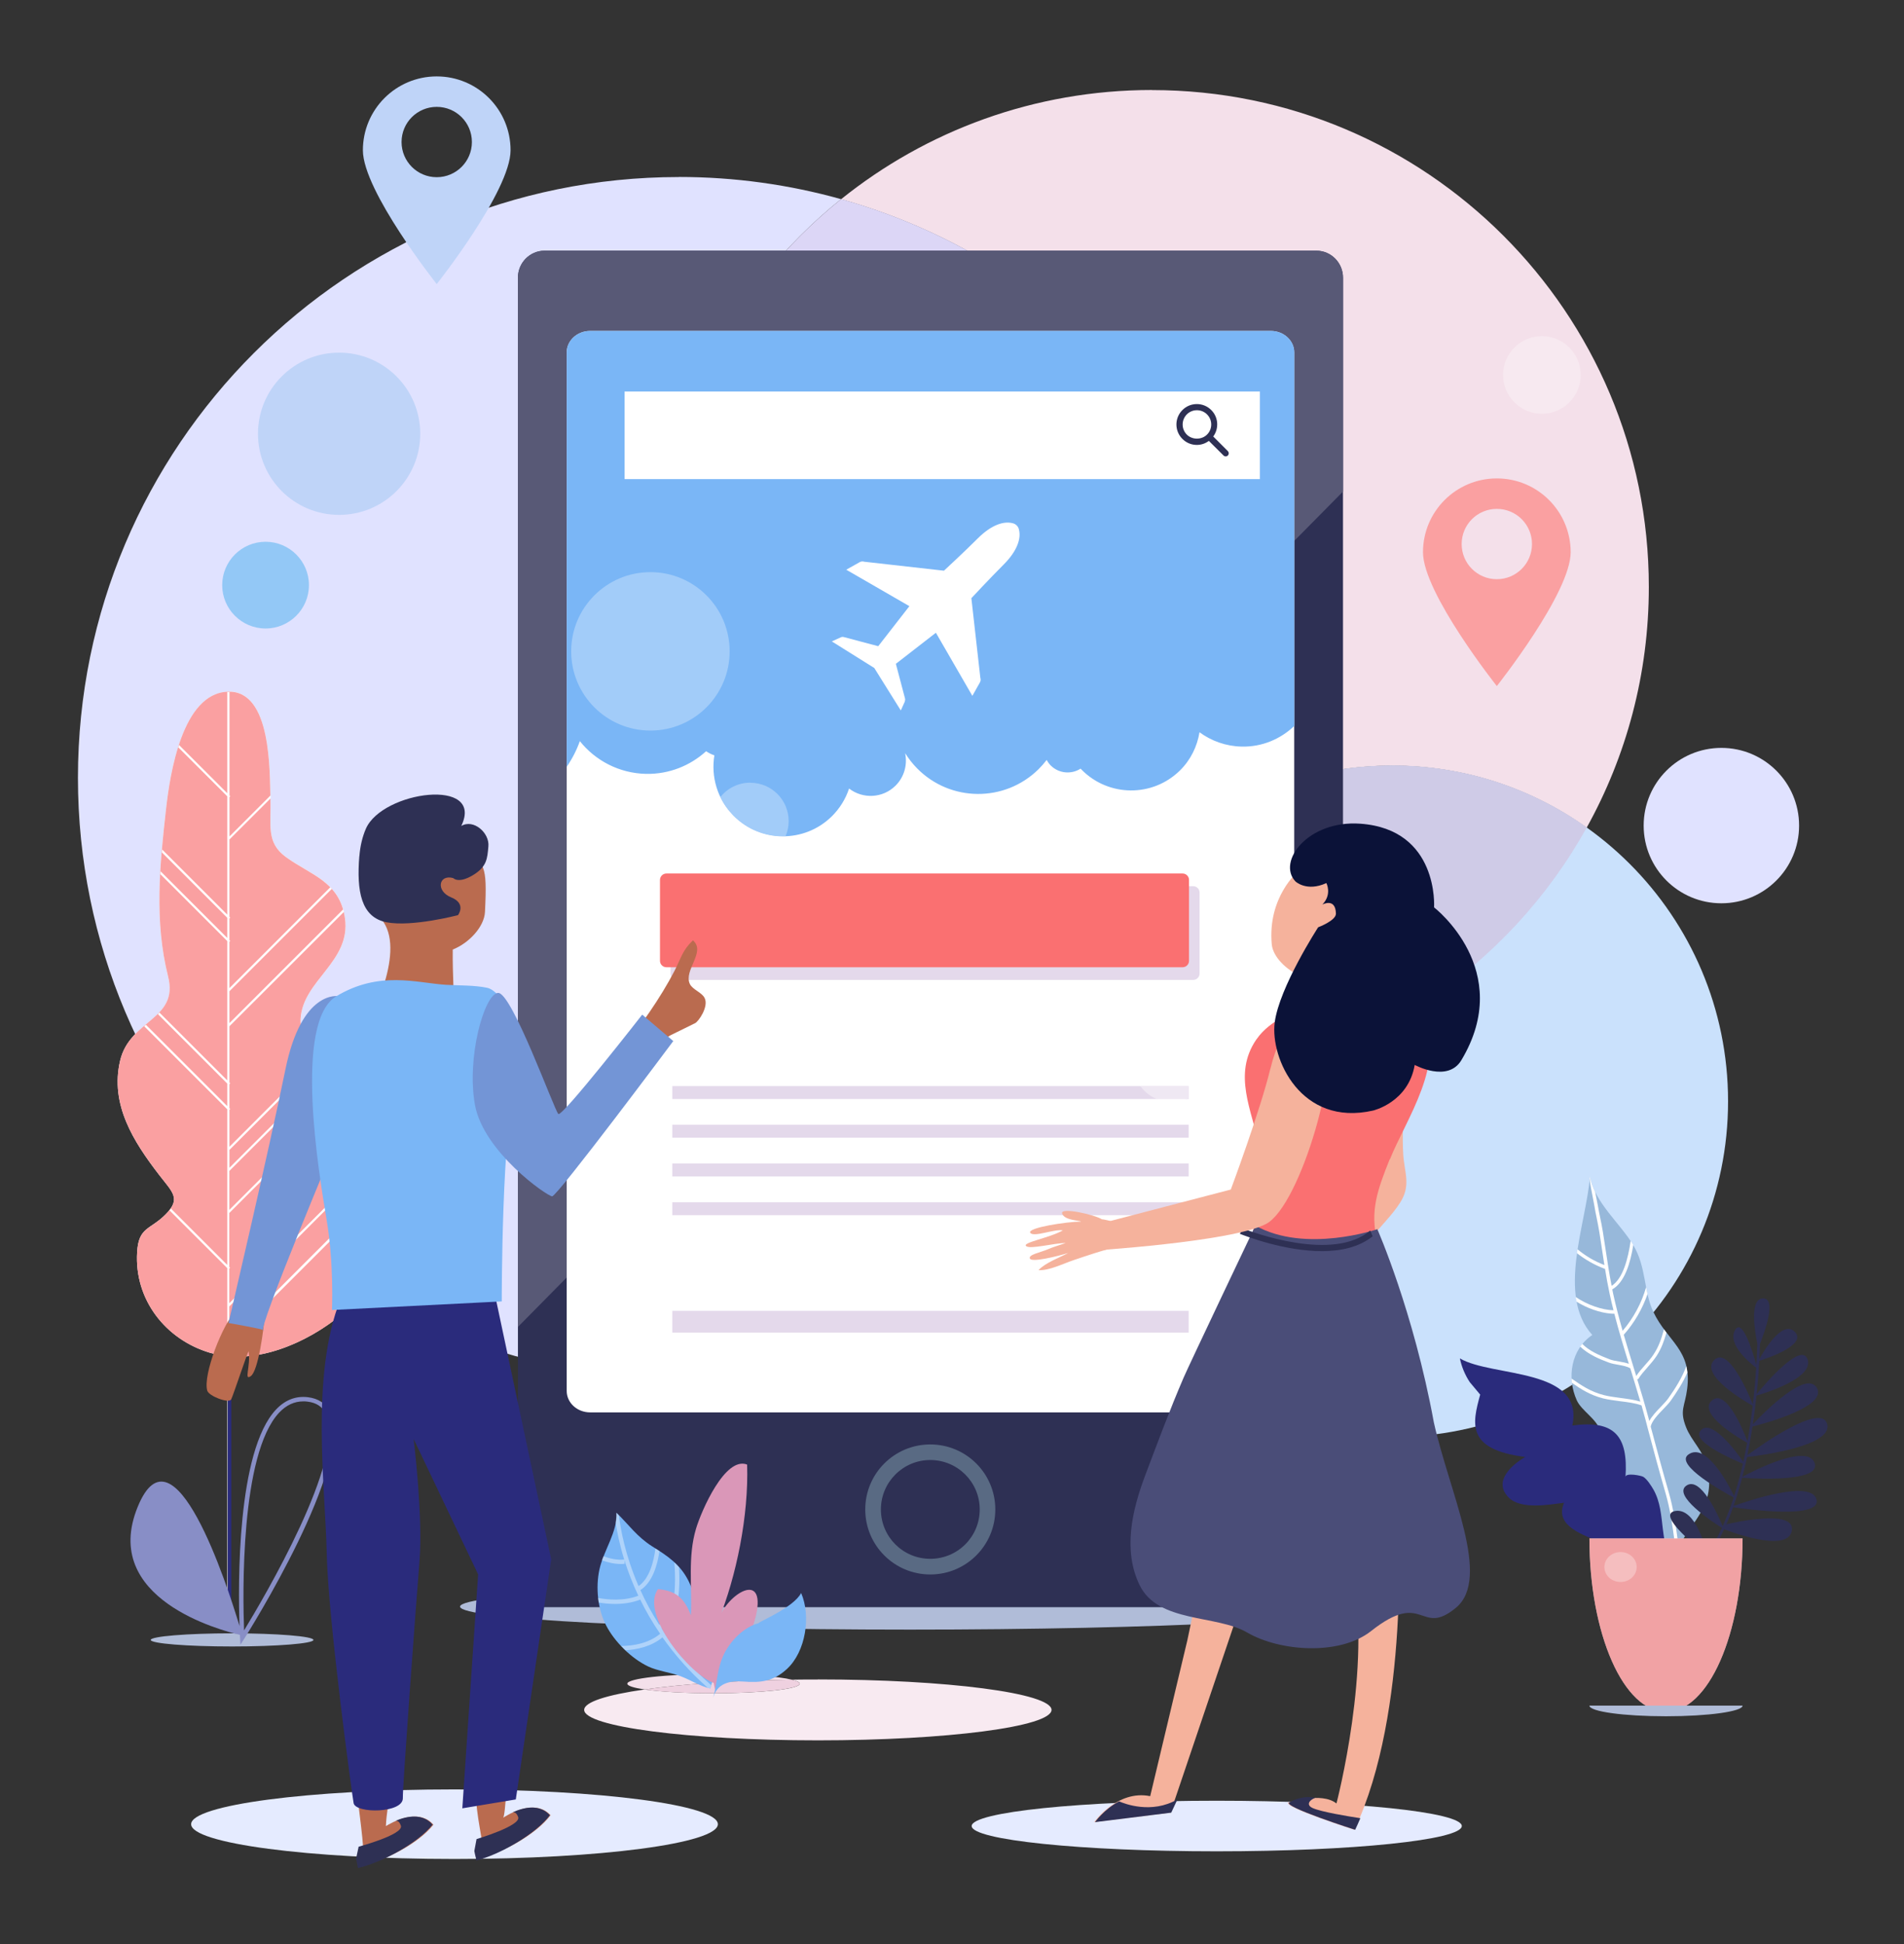 <svg overflow="hidden" viewBox="0, 0, 250.64, 256" id="bf8b6404-4998-42af-aecd-81b32646fcc7" xmlns="http://www.w3.org/2000/svg" xmlns:xlink="http://www.w3.org/1999/xlink" xmlns:xml="http://www.w3.org/XML/1998/namespace" version="1.1"><rect x="0" y="0" width="250.64" height="256" fill="#333333" stroke="none"/><defs /><g id="b"><g><path d="M160.17 237.09 C142.35 237.09 127.91 238.58 127.91 240.42 C127.91 242.26 142.35 243.75 160.17 243.75 C177.99 243.75 192.43 242.26 192.43 240.42 C192.43 238.58 177.99 237.09 160.17 237.09" style="fill:#E5EBFF;" /><path d="M59.83 235.6 C40.68 235.6 25.16 237.65 25.16 240.18 C25.16 242.71 40.68 244.76 59.83 244.76 C78.98 244.76 94.5 242.71 94.5 240.18 C94.5 237.65 78.98 235.6 59.83 235.6" style="fill:#E5EBFF;" /><path d="M107.65 221.13 C106.49 221.13 105.35 221.13 104.22 221.15 C104.9 221.31 105.28 221.49 105.28 221.68 C105.28 222.38 100.2 222.94 93.93 222.94 C90.22 222.94 86.93 222.74 84.86 222.44 C79.91 223.15 76.9 224.09 76.9 225.13 C76.9 227.34 90.67 229.14 107.66 229.14 C124.65 229.14 138.42 227.34 138.42 225.13 C138.42 222.92 124.65 221.12 107.66 221.12" style="fill:#F8EAF1;" /><path d="M227.48 145 C227.48 169.42 207.69 189.21 183.27 189.21 C158.85 189.21 139.06 169.42 139.06 145 C139.06 120.58 158.85 100.79 183.27 100.79 C207.69 100.79 227.48 120.58 227.48 145" style="fill:#CAE1FC;" /><path d="M151.64 11.85 C136.15 11.85 121.92 17.23 110.72 26.23 C144.03 35.55 168.46 66.13 168.46 102.42 C168.46 102.73 168.46 103.03 168.46 103.34 C173.09 101.69 178.08 100.8 183.27 100.8 C192.81 100.8 201.65 103.82 208.87 108.97 C214.08 99.58 217.05 88.77 217.05 77.27 C217.05 41.15 187.77 11.86 151.64 11.86" style="fill:#F4E0EA;" /><path d="M183.27 100.79 C178.08 100.79 173.09 101.69 168.46 103.33 C168.3 117.57 164.37 130.91 157.63 142.4 C179.72 140.4 198.63 127.42 208.88 108.95 C201.66 103.81 192.82 100.78 183.28 100.78" style="fill:#CFCBE7;" /><path d="M89.36 23.31 C45.67 23.31 10.26 58.72 10.26 102.41 C10.26 146.1 45.68 181.51 89.36 181.51 C109.65 181.51 128.17 173.87 142.17 161.3 C140.17 156.25 139.06 150.75 139.06 144.99 C139.06 143.81 139.11 142.64 139.2 141.48 C109.02 135.67 86.23 109.12 86.23 77.25 C86.23 56.61 95.79 38.21 110.72 26.22 C103.92 24.32 96.76 23.3 89.36 23.3" style="fill:#E0E2FF;" /><path d="M139.2 141.49 C139.11 142.65 139.06 143.82 139.06 145 C139.06 150.76 140.16 156.26 142.17 161.31 C148.25 155.86 153.47 149.49 157.63 142.4 C155.66 142.58 153.66 142.67 151.65 142.67 C147.4 142.67 143.24 142.26 139.21 141.49" style="fill:#CBD6FE;" /><path d="M110.72 26.22 C95.79 38.21 86.23 56.62 86.23 77.25 C86.23 109.12 109.02 135.67 139.2 141.48 C140.59 123.8 152.38 109.04 168.46 103.32 C168.46 103.01 168.46 102.71 168.46 102.4 C168.46 66.11 144.03 35.53 110.72 26.21" style="fill:#DCD6F6;" /><path d="M168.46 103.33 C152.38 109.05 140.59 123.8 139.2 141.49 C143.23 142.27 147.39 142.67 151.64 142.67 C153.66 142.67 155.65 142.58 157.62 142.4 C164.36 130.91 168.29 117.57 168.45 103.33" style="fill:#CDCDF5;" /><path d="M178.99 211.53 C178.99 213.2 152.48 214.56 119.78 214.56 C87.08 214.56 60.56 213.2 60.56 211.53 C60.56 209.86 87.07 208.5 119.78 208.5 C152.49 208.5 178.99 209.85 178.99 211.53 z" style="fill:#B0BCD8;" /><path d="M93.93 220.42 C87.66 220.42 82.58 220.99 82.58 221.68 C82.58 221.97 83.43 222.23 84.87 222.44 C89.78 221.74 96.58 221.26 104.24 221.15 C102.43 220.72 98.5 220.42 93.94 220.42" style="fill:#F4E0EA;" /><path d="M104.22 221.15 C96.57 221.26 89.76 221.74 84.85 222.44 C86.92 222.75 90.21 222.94 93.92 222.94 C100.19 222.94 105.27 222.37 105.27 221.68 C105.27 221.49 104.89 221.31 104.21 221.15" style="fill:#EFD1E0;" /><path d="M202.97 44.26 C200.15 44.26 197.86 46.55 197.86 49.37 C197.86 52.19 200.15 54.48 202.97 54.48 C205.79 54.48 208.08 52.19 208.08 49.37 C208.08 46.55 205.79 44.26 202.97 44.26" style="fill:#F7E9F0;" /><path d="M226.6 98.47 C220.95 98.47 216.37 103.05 216.37 108.7 C216.37 114.35 220.95 118.93 226.6 118.93 C232.25 118.93 236.83 114.35 236.83 108.7 C236.83 103.05 232.25 98.47 226.6 98.47" style="fill:#E0E2FF;" /></g><g><path d="M176.79 208.06 C176.79 210.02 175.22 211.61 173.29 211.61 L71.68 211.61 C69.75 211.61 68.18 210.02 68.18 208.06 L68.18 36.56 C68.18 34.6 69.75 33.01 71.68 33.01 L173.29 33.01 C175.22 33.01 176.79 34.6 176.79 36.56 L176.79 208.06" style="fill:#2E3054;" /><path d="M173.29 33.01 L71.68 33.01 C69.75 33.01 68.18 34.6 68.18 36.56 L68.18 174.71 L74.6 168.2 L74.6 46.4 L74.6 46.4 C74.6 44.84 75.98 43.57 77.69 43.57 L167.28 43.57 C168.99 43.57 170.37 44.84 170.37 46.4 L170.37 71.22 L176.79 64.72 L176.79 36.56 C176.79 34.6 175.22 33.01 173.29 33.01" style="fill:#585976;" /><path d="M170.37 183.13 C170.37 184.69 168.99 185.96 167.28 185.96 L77.69 185.96 C75.98 185.96 74.6 184.7 74.6 183.13 L74.6 46.4 C74.6 44.84 75.98 43.57 77.69 43.57 L167.28 43.57 C168.99 43.57 170.37 44.84 170.37 46.4 L170.37 183.13" style="fill:white;" /><path d="M156.47 144.7 L88.5 144.7 L88.5 143 L156.47 143 L156.47 144.7" style="fill:#E4D9EB;" /><rect x="88.5" y="148.09" width="67.97" height="1.7" style="fill:#E4D9EB;" /><rect x="88.5" y="153.19" width="67.97" height="1.7" style="fill:#E4D9EB;" /><rect x="88.5" y="158.29" width="67.97" height="1.7" style="fill:#E4D9EB;" /><rect x="88.5" y="172.59" width="67.97" height="2.87" style="fill:#E4D9EB;" /><path d="M167.28 43.57 L77.69 43.57 C75.98 43.57 74.6 44.84 74.6 46.4 L74.6 100.96 C75.33 99.9 75.91 98.76 76.33 97.58 C78.37 100.14 81.5 101.81 85.03 101.89 C88.08 101.95 90.86 100.81 92.95 98.91 C93.3 99.14 93.66 99.33 94.04 99.45 C93.58 102.24 94.41 105.21 96.55 107.38 C100.1 110.98 105.9 111.03 109.5 107.48 C110.57 106.42 111.33 105.16 111.77 103.82 C113.58 105.22 116.19 105.11 117.87 103.46 C119.05 102.3 119.47 100.66 119.15 99.16 C119.59 99.87 120.12 100.55 120.73 101.17 C125.11 105.61 132.26 105.66 136.7 101.29 C137.09 100.9 137.45 100.49 137.78 100.06 C137.92 100.31 138.09 100.55 138.3 100.77 C139.37 101.85 141.03 101.99 142.25 101.2 L142.38 101.34 C145.93 104.94 151.73 104.99 155.33 101.44 C156.76 100.03 157.6 98.25 157.9 96.41 C159.46 97.56 161.37 98.25 163.45 98.3 C166.14 98.36 168.58 97.3 170.38 95.58 L170.38 46.4 C170.38 44.84 169 43.57 167.29 43.57" style="fill:#7AB6F6;" /><path d="M131.02 198.74 C131.02 203.47 127.19 207.3 122.46 207.3 C117.73 207.3 113.9 203.47 113.9 198.74 C113.9 194.01 117.73 190.18 122.46 190.18 C127.19 190.18 131.02 194.01 131.02 198.74 z" style="fill:#596A83;" /><path d="M128.97 198.74 C128.97 202.34 126.06 205.24 122.46 205.24 C118.86 205.24 115.96 202.33 115.96 198.74 C115.96 195.15 118.87 192.23 122.46 192.23 C126.05 192.23 128.97 195.14 128.97 198.74 z" style="fill:#2E3054;" /><path d="M119.1 92.33 C119.16 92.21 119.17 92.07 119.13 91.94 L117.93 87.4 L123.2 83.31 L128 91.62 L128.95 89.93 C129.09 89.73 129.13 89.47 129.05 89.24 L127.87 78.76 C127.87 78.76 130.27 76.18 132.12 74.33 C133.97 72.48 134.43 70.84 134.13 69.72 C134.1 69.54 134 69.35 133.85 69.19 C133.68 69.02 133.49 68.93 133.31 68.89 C132.18 68.59 130.55 69.05 128.7 70.9 C126.85 72.75 124.26 75.14 124.26 75.14 L113.78 73.96 C113.55 73.88 113.29 73.92 113.09 74.06 L111.4 75.01 L119.71 79.81 L115.61 85.08 L111.08 83.88 C110.95 83.84 110.81 83.85 110.69 83.91 L109.5 84.45 L115.09 87.95 L118.58 93.54 L119.12 92.35 z" style="fill:white;" /><rect x="82.22" y="51.55" width="83.63" height="11.53" style="fill:white;" /><path d="M157.08 116.68 L89.11 116.68 C88.64 116.68 88.27 117.05 88.27 117.52 L88.27 128.18 C88.27 128.64 88.65 129.02 89.11 129.02 L157.07 129.02 C157.53 129.02 157.91 128.65 157.91 128.18 L157.91 117.52 C157.91 117.06 157.54 116.68 157.07 116.68" style="fill:#E4D9EB;" /><path d="M87.72 115.01 L155.68 115.01 C156.14 115.01 156.52 115.39 156.52 115.85 L156.52 126.51 C156.52 126.97 156.14 127.35 155.68 127.35 L87.72 127.35 C87.26 127.35 86.88 126.97 86.88 126.51 L86.88 115.85 C86.88 115.39 87.26 115.01 87.72 115.01 z" style="fill:#FA7071;" /><path d="M161.64 59.4 L159.71 57.47 C160.48 56.42 160.4 54.94 159.45 53.99 C158.94 53.48 158.27 53.2 157.55 53.2 C156.83 53.2 156.16 53.48 155.65 53.99 C154.6 55.04 154.6 56.74 155.65 57.79 C156.16 58.3 156.83 58.58 157.55 58.58 C158.13 58.58 158.68 58.39 159.13 58.05 L161.06 59.97 C161.14 60.05 161.24 60.09 161.35 60.09 C161.46 60.09 161.56 60.05 161.63 59.97 C161.79 59.81 161.79 59.56 161.63 59.4 z M156.23 57.22 C155.5 56.49 155.5 55.3 156.23 54.56 C156.59 54.2 157.06 54.01 157.56 54.01 C158.06 54.01 158.53 54.2 158.89 54.56 C159.63 55.29 159.63 56.49 158.89 57.22 C158.18 57.93 156.94 57.93 156.23 57.22 z" style="fill:#2E3054;" /><path d="M40.67 77.04 C40.67 80.19 38.11 82.75 34.96 82.75 C31.81 82.75 29.25 80.19 29.25 77.04 C29.25 73.89 31.81 71.33 34.96 71.33 C38.11 71.33 40.67 73.89 40.67 77.04 z" style="fill:#93C8F6;" /><path d="M55.32 57.11 C55.32 63.01 50.54 67.79 44.64 67.79 C38.74 67.79 33.96 63.01 33.96 57.11 C33.96 51.21 38.74 46.43 44.64 46.43 C50.54 46.43 55.32 51.21 55.32 57.11 z" style="fill:#BFD4F8;" /><path d="M85.62 75.33 C79.86 75.33 75.19 80 75.19 85.76 C75.19 91.52 79.86 96.19 85.62 96.19 C91.38 96.19 96.05 91.52 96.05 85.76 C96.05 80 91.38 75.33 85.62 75.33" style="fill:#A2CCF9;" /><path d="M94.83 104.95 C94.14 105.81 93.73 106.91 93.73 108.1 C93.73 110.89 95.99 113.15 98.78 113.15 C100.85 113.15 102.64 111.9 103.41 110.11 C103.3 110.11 103.19 110.11 103.07 110.11 C100.7 110.11 98.34 109.2 96.55 107.38 C95.83 106.65 95.25 105.82 94.83 104.94" style="fill:white;" /><path d="M98.77 103.05 C97.17 103.05 95.75 103.79 94.82 104.95 C95.24 105.83 95.82 106.65 96.54 107.39 C98.33 109.21 100.7 110.12 103.06 110.12 C103.17 110.12 103.28 110.12 103.4 110.12 C103.67 109.5 103.82 108.82 103.82 108.11 C103.82 105.32 101.56 103.06 98.77 103.06" style="fill:#A2CCF9;" /><path d="M156.22 144.7 L152.27 144.7 C152.88 144.95 153.54 145.09 154.24 145.09 C154.94 145.09 155.61 144.95 156.21 144.7 M154.24 134.83 C151.41 134.83 149.11 137.13 149.11 139.96 C149.11 141.1 149.48 142.15 150.11 143 L156.47 143 L156.47 144.59 C158.19 143.76 159.38 142 159.38 139.96 C159.38 137.13 157.08 134.83 154.25 134.83" style="fill:white;" /><path d="M156.47 143 L150.11 143 C150.66 143.75 151.41 144.34 152.27 144.7 L156.22 144.7 C156.3 144.66 156.39 144.63 156.47 144.59 L156.47 143" style="fill:#EFE8F3;" /></g><g><path d="M93.51 222.32 C92.06 221.99 90.89 221.16 89.44 220.64 C88.14 220.18 86.55 219.99 85.36 219.43 C83.1 218.37 80.88 216.12 79.81 214.05 C78.68 211.89 78.39 209.02 78.91 206.63 C79.45 204.16 81.29 201.7 81.16 199.18 C82.78 200.75 83.84 202.33 85.87 203.61 C87.94 204.9 89.56 206 90.64 208.16 C91.61 210.1 91.71 212.35 92.16 214.4 C92.6 216.41 94.05 218.46 94.02 220.5 L93.51 222.33 z" style="fill:#7AB6F6;" /><path d="M87.08 214.4 C89.48 213.49 89.53 208.84 89.38 206.34 C89.19 206.12 88.99 205.92 88.77 205.72 C89 208.39 88.95 213.25 86.77 213.91 C85.78 212.37 84.96 210.83 84.3 209.36 C85.9 208.33 86.55 206.04 86.81 204.22 C86.64 204.11 86.46 203.99 86.28 203.88 C86.06 205.59 85.5 207.84 84.06 208.83 C82.28 204.73 81.68 201.26 81.47 199.52 C81.36 199.4 81.25 199.29 81.13 199.17 C81.15 199.6 81.11 200.03 81.04 200.46 C81.23 201.68 81.56 203.36 82.17 205.33 C81.23 205.43 80.27 205.21 79.43 204.9 C79.36 205.08 79.3 205.25 79.23 205.43 C79.99 205.71 80.84 205.92 81.71 205.92 C81.89 205.92 82.07 205.92 82.24 205.89 L82.19 205.39 C82.64 206.83 83.24 208.42 84.03 210.1 C82.1 210.83 79.99 210.63 78.72 210.39 C78.74 210.59 78.78 210.79 78.81 210.99 C79.41 211.1 80.16 211.18 80.98 211.18 C82.02 211.18 83.17 211.04 84.28 210.61 C84.99 212.07 85.86 213.58 86.9 215.11 C85.37 216.39 83.33 216.7 81.78 216.72 C81.96 216.91 82.14 217.09 82.33 217.28 C83.87 217.19 85.74 216.79 87.21 215.58 C88.77 217.81 90.73 220.07 93.15 222.21 C93.26 222.24 93.38 222.28 93.5 222.31 L93.62 221.88 C90.87 219.46 88.73 216.9 87.08 214.39 z" opacity="0.4" style="fill:white;" /><path d="M93.95 221.57 C90.86 220.53 84.24 212.57 86.61 209.23 C89 209.43 90.11 210.46 90.95 212.67 C91.12 208.81 90.51 204.98 91.63 201.25 C92.34 198.89 95.46 191.7 98.35 192.83 C98.57 199.53 96.94 207.55 94.56 213.39 C95.39 210.22 100.51 206.75 99.64 212.09 C99.05 215.66 96.18 219.98 94.15 222.58 L93.95 221.59 z" style="fill:#DA97B8;" /><path d="M103.56 219.77 C101.79 221.39 100.09 221.58 97.85 221.4 C95.99 221.25 94.39 221.66 93.88 223.54 C94.45 221.46 94.37 219.56 95.41 217.58 C96.29 215.9 97.97 214.22 99.84 213.72 C99.88 213.52 104.47 211.66 105.46 209.74 C106.77 212.75 106.09 217.47 103.56 219.77 z" style="fill:#7AB6F6;" /></g><g><path d="M30.16 91.08 C30.16 91.08 30.08 91.08 30.04 91.08 C23.97 91.25 22.36 102.01 21.87 106.42 C21.02 113.96 20.29 121.25 22.13 128.59 C23.56 134.3 17.09 134.21 15.81 139.66 C14.46 145.43 17.58 150.31 20.91 154.64 C22.73 157.01 23.9 157.81 21.75 159.94 C19.73 161.95 18.24 161.54 18.05 164.87 C17.67 171.12 21.81 176.39 27.67 178.12 C27.91 178.19 28.15 178.25 28.4 178.31 C29.33 178.53 30.29 178.63 31.27 178.63 C37.14 178.63 43.63 174.92 47.34 170.79 C49.49 168.39 50.56 165.21 49.1 162.09 C47.85 159.41 44.81 158.53 42.62 156.87 C42.77 156.58 42.99 156.37 43.03 156.01 C43.69 150.81 51.54 150.76 47.51 144.24 C45.36 140.77 39.32 138.33 39.58 134.11 C39.89 129.03 46.24 126.61 45.42 120.89 C44.73 116.03 40.89 115.22 37.59 112.79 C35 110.89 35.72 108.56 35.6 105.19 C35.49 101.6 35.76 91.05 30.16 91.06" style="fill:white;" /><path d="M27.67 178.12 C21.81 176.4 17.67 171.12 18.05 164.87 C18.25 161.54 19.74 161.96 21.75 159.94 C23.89 157.81 22.72 157 20.91 154.64 C17.59 150.31 14.46 145.43 15.81 139.66 C17.09 134.2 23.56 134.29 22.13 128.58 C20.29 121.24 21.02 113.94 21.87 106.41 C22.37 102 23.97 91.23 30.04 91.07 C35.76 90.91 35.49 101.59 35.6 105.2 C35.71 108.57 35 110.9 37.58 112.8 C40.88 115.23 44.72 116.04 45.41 120.9 C46.22 126.62 39.88 129.04 39.57 134.12 C39.31 138.34 45.35 140.78 47.5 144.25 C51.53 150.76 43.68 150.81 43.02 156.02 C42.98 156.37 42.76 156.58 42.61 156.88 C44.81 158.54 47.84 159.42 49.09 162.1 C50.55 165.21 49.48 168.4 47.33 170.8 C43.01 175.62 34.88 179.86 28.39 178.31 C28.15 178.25 27.9 178.19 27.66 178.12 z" style="fill:#FAA0A1;" /><path d="M41.26 215.92 C41.26 216.39 36.46 216.78 30.55 216.78 C24.64 216.78 19.84 216.39 19.84 215.92 C19.84 215.45 24.63 215.05 30.55 215.05 C36.47 215.05 41.26 215.44 41.26 215.92 z" style="fill:#B0BCD8;" /><path d="M45.46 160.93 L30.18 176.21 L30.18 172.01 L44.24 157.94 C44.15 157.89 44.07 157.84 43.98 157.79 L30.18 171.59 L30.18 167.03 L30.29 166.92 L30.18 166.81 L30.18 159.71 L45.67 144.22 L45.47 144.02 L30.19 159.3 L30.19 154.17 L43.85 140.51 C43.77 140.45 43.7 140.39 43.63 140.33 L30.2 153.76 L30.2 151.4 L42.38 139.22 C42.31 139.15 42.25 139.09 42.17 139.02 L30.2 150.99 L30.2 146.12 L30.31 146.01 L30.2 145.9 L30.2 142.75 L30.31 142.64 L30.2 142.53 L30.2 135.12 L45.27 120.06 C45.24 119.95 45.21 119.84 45.18 119.73 L30.2 134.71 L30.2 130.51 L43.68 117.03 C43.61 116.96 43.55 116.89 43.48 116.82 L30.2 130.1 L30.2 124 L30.31 123.89 L30.2 123.78 L30.2 120.93 L30.31 120.82 L30.2 120.71 L30.2 110.53 L35.62 105.12 C35.62 104.99 35.62 104.86 35.62 104.72 L30.21 110.13 L30.21 104.95 L30.32 104.84 L30.21 104.73 L30.21 91.11 L29.92 91.11 L29.92 104.44 L23.57 98.09 C23.54 98.2 23.5 98.3 23.47 98.4 L29.92 104.85 L29.92 120.43 L21.34 111.85 C21.33 111.97 21.32 112.1 21.31 112.23 L29.92 120.84 L29.92 123.5 L21.13 114.71 C21.13 114.84 21.12 114.97 21.11 115.1 L29.92 123.91 L29.92 142.25 L20.99 133.32 C20.92 133.39 20.86 133.46 20.79 133.53 L29.92 142.67 L29.92 145.64 L19.21 134.93 C19.13 134.99 19.06 135.06 18.98 135.12 L29.92 146.06 L29.92 166.55 L22.5 159.13 C22.44 159.21 22.39 159.29 22.32 159.37 L29.92 166.97 L29.92 212.78 L30.21 212.78 L30.21 176.65 L45.7 161.16 L45.5 160.95 z" style="fill:white;" /><rect x="29.98" y="178.54" width="0.47" height="34.22" style="fill:#2A2B7C;" /><path d="M43.43 185.91 C42.89 184.78 41.92 184.13 40.53 183.96 C38.94 183.77 37.53 184.32 36.34 185.58 C31.16 191.07 31.34 208.71 31.53 214.09 C29.88 208.6 22.84 186.87 18.13 198.39 C13.16 210.53 29.17 214.69 31.58 215.25 C31.58 215.45 31.6 215.59 31.6 215.65 L31.65 216.55 L32.14 215.78 C32.73 214.84 46.66 192.69 43.44 185.92 z M32.13 214.66 C31.96 210.24 31.59 191.45 36.76 185.98 C37.68 185.01 38.74 184.51 39.92 184.51 C40.09 184.51 40.27 184.51 40.46 184.54 C41.65 184.68 42.45 185.21 42.9 186.16 C45.65 191.94 34.63 210.56 32.13 214.66 z" style="fill:#888EC6;" /></g><g><path d="M34.89 172.62 C34.75 175.11 33.98 180.5 33.02 181.18 C32.06 181.87 33.02 179.91 32.73 177.94 C32.69 177.7 30.72 183.68 30.43 184.25 C30.15 184.82 27.49 183.83 27.28 183.09 C26.69 181.01 29.31 174.28 31.12 172.47 L34.89 172.61 z" style="fill:#BA6B4F;" /><path d="M44.52 131.16 C44.52 131.16 39.71 130.28 37.57 140.81 C35.43 151.34 30.08 174.19 30.08 174.19 C30.08 174.19 35.51 175.14 34.66 175.17 C33.81 175.2 44.45 149.83 44.45 149.83 C44.45 149.83 49.96 133.75 44.52 131.16 z" style="fill:#7395D6;" /><g><path d="M61.33 111.12 C59.01 107.93 55.54 105.54 52.07 106.56 C52.07 106.56 47.52 109.68 52.44 119.81 L49.02 119.98 C53.98 123.07 49.92 131.85 47.89 136.15 C51.72 135.47 55.88 134.59 59.76 135.03 C59.85 131.99 59.55 128.29 59.6 125.02 C61.79 124.15 63.74 121.99 63.84 120.09 C64.18 113.38 63.67 114.3 61.35 111.11 z" style="fill:#BA6B4F;" /><path d="M50.8 240.42 C50.92 237.34 52.04 233.83 51.8 230.9 C47.83 230.09 46.99 235.03 47.22 237.89 C47.28 238.6 48.26 245.42 47.69 245.62 C50.76 244.94 55.08 242.72 57.05 240.25 C55.41 238.33 52.57 239.37 50.81 240.42 z" style="fill:#BA6B4F;" /><g><path d="M51.91 239.8 C51.91 239.8 51.76 239.9 51.68 239.97 C51.68 239.97 51.78 239.87 51.91 239.8 z" style="fill:#2E3054;" /><path d="M47.22 243.14 C47.22 243.14 53.16 241.54 52.77 240.38 C52.54 239.69 52.2 239.68 51.96 239.78 C53.64 239.05 55.66 238.74 56.94 240.24 C54.98 242.71 50.17 245.27 47.11 245.95 C47.08 245.62 46.99 245.41 46.88 244.69 L47.21 243.14 z" style="fill:#2E3054;" /></g><path d="M65.55 231.88 C59.69 232.31 64.83 244.22 63.26 244.61 C66.31 243.85 70.57 241.51 72.47 239 C70.78 237.12 67.97 238.23 66.23 239.33 C66.54 239.13 66.85 232.74 66.72 231.93 C66.28 231.87 65.89 231.85 65.54 231.88 z" style="fill:#BA6B4F;" /><path d="M64.92 169.37 L72.56 205.31 L67.9 236.92 L60.86 238.09 L62.94 207.29 L54.45 189.46 C54.45 189.46 55.71 199.66 55.22 205.6 C54.73 211.53 52.98 235.5 53.03 236.72 C53.12 238.76 46.82 238.81 46.55 237.41 C46.38 236.57 43.18 213.07 43.01 204.52 C42.84 195.98 40.82 181.06 44.82 171.08 C44.82 171.08 61.49 171.29 64.91 169.38 z" style="fill:#2A2B7C;" /><g><path d="M67.33 238.68 C67.33 238.68 67.18 238.79 67.1 238.85 C67.1 238.85 67.19 238.75 67.33 238.68 z" style="fill:#2E3054;" /><path d="M62.73 242.14 C62.73 242.14 68.63 240.39 68.21 239.24 C67.96 238.56 67.62 238.55 67.39 238.66 C69.05 237.89 71.06 237.53 72.38 239 C70.49 241.51 65.75 244.2 62.7 244.96 C62.67 244.63 62.57 244.42 62.44 243.71 L62.73 242.15 z" style="fill:#2E3054;" /></g><path d="M47.3 112.72 C46.93 117.32 47.52 120.77 50.88 121.43 C54.24 122.08 60.29 120.49 60.29 120.49 C60.29 120.49 61.45 118.98 59.39 118.15 C57.32 117.31 57.75 115.08 59.66 115.61 C59.66 115.61 60.32 116.38 62.22 115.25 C64.12 114.12 64.15 113.01 64.29 111.44 C64.46 109.65 62.33 107.79 60.72 108.75 C63.83 102.33 50.36 104.13 48.17 109.1 C47.71 110.15 47.41 111.41 47.31 112.72 z" style="fill:#2E3054;" /><path d="M64.14 130.06 C66.24 130.5 69.94 136.86 67.98 142.38 C66.02 147.9 66.05 171.35 66.05 171.35 L43.7 172.48 C43.7 172.48 43.98 166.46 42.99 160.56 C42 154.66 38.61 134.56 44.27 131.17 C49.93 127.77 54.82 129.41 58.67 129.66 C60.45 129.77 62.44 129.7 64.15 130.06 z" style="fill:#7AB6F6;" /></g><path d="M83.58 140.9 C83.28 140.81 82.93 140.61 82.53 140.28 C81.94 139.79 81.08 139.09 81.64 138.41 C84.22 135.26 86.96 131.37 88.8 127.81 C89.66 126.14 89.82 125.13 91.22 123.81 C92.97 125.32 89.96 127.73 90.81 129.55 C91.17 130.31 92.39 130.65 92.76 131.41 C93.32 132.54 91.95 134.5 91.51 134.71 C91.07 134.92 89.46 135.73 88.36 136.26 C87.26 136.79 86.31 138.23 85.99 138.79 C85.24 140.08 84.7 141.25 83.58 140.91 z" style="fill:#BA6B4F;" /><path d="M65.54 130.73 C67.36 130.52 72.99 146.24 73.5 146.67 C74.01 147.1 84.54 133.59 84.54 133.59 L88.63 137.07 C88.63 137.07 73.36 157.54 72.68 157.51 C72 157.48 63.67 151.68 62.53 145.51 C61.39 139.34 63.72 130.94 65.54 130.73 z" style="fill:#7395D6;" /></g><g><path d="M184.72 145.04 C184.72 147.34 184.58 149.69 184.72 151.99 C184.87 154.39 185.77 156.05 184.32 158.33 C183.25 160.02 181.8 161.33 180.57 162.97 C179.76 164.04 178.55 166.78 177.4 167.29 C175.96 164.08 173.99 161.75 174.5 157.91 C175.13 153.08 179.11 149.53 182.47 146.46 L184.72 145.03 z" style="fill:#F5B29C;" /><path d="M166.93 200.64 L154.08 238.65 L144.04 239.9 C144.04 239.9 147.07 235.61 151.41 236.49 L156.3 215.97 L160.59 195.53 C160.59 195.53 166.6 189.75 166.93 200.64 z" style="fill:#F5B29C;" /><path d="M184.03 200.16 C184.03 200.16 185.67 225.37 178.29 240.92 C178.29 240.92 168.72 237.86 169.61 237.31 C169.61 237.31 173.99 235.89 175.93 237.45 C175.93 237.45 180.7 219.23 177.98 206.99 C175.3 194.93 179.77 198.41 184.04 200.16 z" style="fill:#F5B29C;" /><path d="M147.32 237.17 C145.34 238.21 144.14 239.91 144.14 239.91 L154.18 238.66 L155 236.91 C151.57 238.89 147.99 237.47 147.31 237.17 z" style="fill:#2E3054;" /><path d="M179.07 239.39 C177.48 239.15 173.91 238.56 172.81 238.06 C171.76 237.59 172.56 236.89 173.13 236.72 C171.4 236.28 169.71 237.31 169.71 237.31 C168.82 237.86 178.39 240.92 178.39 240.92 C178.63 240.42 178.85 239.92 179.07 239.4 z" style="fill:#2E3054;" /><path d="M182.96 152.65 C185.03 147.48 190.55 139.67 187.16 134.07 C183.57 128.14 170.19 131.72 166.22 135.85 C165.9 136.18 165.61 136.54 165.35 136.91 C162.27 141.45 164.79 146.21 165.79 150.94 C166.95 156.44 164.51 164.89 162.22 169.77 C164.17 172.19 169.32 171.11 172.24 171.4 C174.22 171.6 176.47 171.74 178.57 171.61 C180.81 171.47 181.41 171.08 183.68 171.2 C185.11 171.27 181.55 164.18 181.35 163.48 C180.24 159.52 181.4 156.49 182.93 152.65 z" style="fill:#FA7071;" /><path d="M165.26 161.36 C165.26 161.36 156.46 179.86 155.82 181.36 C154.01 185.56 152.37 189.97 150.74 194.29 C149.03 198.83 147.79 204.12 150.02 208.71 C152.45 213.7 160.12 212.58 164.15 214.93 C168.45 217.44 176.34 218.03 180.5 214.74 C187.5 209.21 186.91 215.6 191.65 211.69 C196.39 207.78 190.76 196.41 188.75 187.28 C186.06 172.6 181.31 161.84 181.31 161.84 C181.31 161.84 171.86 165.08 165.24 161.36 z" style="fill:#4A4D78;" /><path d="M176.61 127.12 C174.24 131.33 167.7 127.55 167.41 124.32 C166.85 118.12 170.85 114.76 170.85 114.76 C173.55 110.85 175.01 110.47 178.25 111.28 C178.25 111.28 183.63 114.66 176.62 127.12 z" style="fill:#F5B29C;" /><path d="M163.56 161.72 C163.45 161.94 163.34 162.18 163.22 162.45 C164.03 162.77 169.15 164.75 174.08 164.73 C176.52 164.72 178.9 164.21 180.69 162.78 C180.58 162.49 180.47 162.23 180.38 162.01 C175.5 166.2 164.87 162.24 163.56 161.73 z" style="fill:#2E3054;" /><path d="M167.23 140.7 C165.87 146.31 162.02 156.62 162.02 156.62 L144.21 161.27 L143.39 164.69 C143.39 164.69 162.17 163.53 166.68 161.14 C171.19 158.75 176.87 139.22 174.27 135.19 C171.67 131.15 168.59 135.09 167.24 140.7 z" style="fill:#F5B29C;" /><path d="M147.33 164.12 C145.35 164.53 143.01 165.35 141.34 165.91 C139.94 166.38 138.08 167.32 136.71 167.23 C137.61 166.25 139.45 165.6 140.62 164.97 C139.27 165.39 135.86 166.24 135.58 165.72 C135.3 165.19 136.98 164.91 137.97 164.47 C138.66 164.17 139.55 163.92 140.29 163.66 C138.73 163.66 135.6 164.53 135.07 164.06 C134.54 163.59 138.11 163.01 139.91 162 C138.79 161.78 136.05 162.96 135.62 162.31 C135.19 161.65 140.46 160.84 142.3 160.84 C142.23 160.68 140.13 160.71 139.82 159.79 C139.49 158.87 144.16 159.95 145.04 160.53 C145.49 160.54 148.2 161.28 148.63 161.38 L147.35 164.12 z" style="fill:#F5B29C;" /><path d="M170.53 116.05 C170.53 116.05 171.99 117.46 174.6 116.27 C174.6 116.27 175.39 117.75 174.07 119.1 C174.07 119.1 175.81 118.14 175.86 120.29 C175.88 121.21 173.52 122.09 173.52 122.09 C173.52 122.09 168.4 129.98 167.8 134.63 C167.2 139.34 171.24 148.38 180.75 146.22 C180.75 146.22 185.39 145.15 186.23 140.21 C186.23 140.21 190.57 142.59 192.37 139.59 C199.49 127.71 188.78 119.47 188.78 119.47 C188.78 119.47 189.45 109.18 179.05 108.45 C172.19 107.97 168.07 113.45 170.53 116.05 z" style="fill:#0B1238;" /></g><g><path d="M220.75 204.07 C222.77 200.12 225.97 198.18 224.71 193.05 C224.2 191 222.66 189.72 221.95 187.91 C221.06 185.65 221.8 185.22 222.1 182.84 C222.74 177.71 219.51 176.65 217.65 172.74 C216.35 170.01 216.74 166.82 215 163.94 C213.24 161.01 209.96 158.4 209.3 154.92 C208.82 161.09 204.9 170.57 209.61 175.77 C206.77 177.67 206.24 181.42 207.56 184.36 C208.19 185.76 210.24 186.86 210.6 188.34 C211.1 190.36 209.85 190.43 209.68 192.2 C209.16 197.82 225.47 205.82 221.17 211.45 L220.75 204.08 z" style="fill:#97B8DA;" /><g><path d="M211.29 167.07 C209.8 166.52 208.65 165.82 207.59 165 C207.61 164.83 207.64 164.66 207.66 164.49 C208.77 165.39 209.83 166.03 211.2 166.56 C211.08 165.79 210.96 165.03 210.85 164.27 C210.75 163.6 210.65 162.93 210.54 162.26 C210.44 161.63 210.31 161 210.19 160.39 C210.08 159.87 209.97 159.33 209.89 158.81 C209.83 158.48 209.76 158.1 209.68 157.7 C209.52 156.88 209.34 156 209.26 155.2 C209.26 155.1 209.28 155 209.29 154.91 C209.42 155.61 209.67 156.28 209.98 156.93 C210.02 157.17 210.07 157.4 210.12 157.62 C210.2 158.02 210.28 158.4 210.34 158.74 C210.43 159.25 210.53 159.79 210.64 160.3 C210.77 160.92 210.9 161.56 211 162.19 C211.11 162.86 211.21 163.53 211.31 164.2 C211.56 165.87 211.82 167.59 212.15 169.3 C213.65 168.36 214.32 165.7 214.66 163.38 C214.78 163.56 214.9 163.74 215 163.92 C214.63 166.29 213.86 168.86 212.24 169.76 C212.28 169.95 212.31 170.14 212.35 170.32 C212.71 171.97 213.14 173.6 213.6 175.22 C215.05 173.53 216.13 171.49 216.69 169.47 C216.75 169.77 216.81 170.07 216.88 170.37 C216.23 172.28 215.15 174.17 213.75 175.74 C214.15 177.13 214.58 178.5 214.99 179.86 C215.02 179.95 215.03 179.99 215.04 180.03 C215.16 180.41 215.28 180.79 215.39 181.17 C215.73 180.66 216.14 180.18 216.55 179.73 C216.95 179.28 217.36 178.82 217.68 178.32 C218.39 177.25 218.73 176.17 219.04 175.02 C219.15 175.17 219.26 175.32 219.37 175.46 C219.08 176.49 218.72 177.54 218.05 178.56 C217.7 179.08 217.28 179.56 216.88 180.02 C216.43 180.53 215.97 181.05 215.62 181.62 L215.51 181.55 C216.04 183.28 216.57 185.05 217.04 186.82 C217.06 186.91 217.09 187.01 217.11 187.1 C217.45 186.45 218.08 185.79 218.66 185.19 C219.03 184.8 219.38 184.44 219.59 184.14 C220.52 182.83 221.45 181.36 221.98 179.88 C222.04 180.15 222.09 180.42 222.12 180.72 C221.56 182.01 220.75 183.26 219.95 184.4 C219.72 184.73 219.36 185.1 218.98 185.5 C218.27 186.23 217.4 187.14 217.3 187.85 C218.05 190.67 218.85 193.63 219.68 196.52 C220.31 198.69 220.61 200.95 220.9 203.13 C220.92 203.3 220.95 203.47 220.97 203.64 C220.89 203.78 220.81 203.93 220.74 204.07 L220.84 205.79 C220.7 204.92 220.58 204.04 220.47 203.18 C220.18 201.01 219.88 198.77 219.26 196.63 C218.42 193.73 217.62 190.75 216.87 187.92 C216.85 187.9 216.86 187.89 216.86 187.87 C216.78 187.55 216.69 187.24 216.61 186.92 C216.44 186.29 216.27 185.67 216.09 185.04 C215.27 184.74 214.26 184.61 213.28 184.49 C212.52 184.39 211.74 184.29 211.04 184.12 C209.32 183.68 208.13 182.91 206.92 182.07 C206.9 181.88 206.88 181.69 206.87 181.5 C208.15 182.39 209.37 183.24 211.15 183.69 C211.82 183.86 212.59 183.96 213.33 184.06 C214.22 184.18 215.13 184.29 215.93 184.54 C215.5 183.06 215.05 181.6 214.61 180.16 C214.21 179.91 213.63 179.8 213.06 179.7 C212.61 179.62 212.15 179.54 211.76 179.39 C210.76 179.01 209.11 178.39 208.02 177.29 C208.11 177.17 208.2 177.05 208.29 176.94 C209.16 177.84 210.52 178.45 211.91 178.98 C212.26 179.11 212.7 179.19 213.13 179.26 C213.57 179.34 214.03 179.42 214.42 179.56 C213.75 177.4 213.08 175.2 212.51 172.97 C212.35 172.97 212.19 172.97 212.01 172.95 C210.64 172.84 208.91 172.25 207.52 171.37 C207.48 171.17 207.45 170.98 207.43 170.77 C208.91 171.79 210.95 172.5 212.4 172.51 C212.22 171.81 212.05 171.11 211.9 170.4 C211.66 169.29 211.46 168.16 211.28 167.05 z" style="fill:white;" /><path d="M221.16 207.58 C221.1 207.27 221.04 206.95 220.98 206.63 C221.16 206.93 221.32 207.23 221.45 207.53 L221.16 207.59 z" style="fill:white;" /></g><path d="M192.19 178.86 C196.45 181.36 208.6 180.04 206.98 187.69 C212.59 186.92 214.33 189.13 213.98 194.45 C214.02 193.88 216.04 194.27 216.33 194.45 C216.81 194.74 217.4 195.67 217.68 196.16 C218.56 197.74 218.68 199.53 218.89 201.29 C219.15 203.39 219.6 205.47 220.15 207.49 C216.55 203.12 203.61 203.21 205.89 197.86 C203.88 198.11 200.2 198.79 198.59 197.16 C196.53 195.07 198.95 192.89 200.78 191.83 C192.98 190.84 193.8 187.45 194.85 183.62 L193.48 181.98 C192.86 181.05 192.39 179.92 192.18 178.86 z" style="fill:#2A2B7C;" /><path d="M240.52 187.48 C239.76 184.65 231.78 190.29 230.02 191.59 C230.28 190.31 230.51 189.05 230.7 187.82 C232.39 187.4 240.62 185.18 239.16 182.72 C237.75 180.34 232.19 185.99 230.74 187.52 C230.94 186.21 231.09 184.94 231.22 183.75 C232.37 183.42 238.79 181.44 237.95 178.98 C237.14 176.58 232.31 182.24 231.24 183.55 C231.41 181.9 231.52 180.41 231.59 179.17 C232.51 178.88 237.98 177.08 236.26 175.35 C234.64 173.72 232.23 177.8 231.6 178.93 C231.64 178.15 231.67 177.48 231.68 176.94 C232.3 175.38 233.92 170.92 232.08 170.95 C230.26 170.98 231 175.32 231.33 176.9 C231.31 177.62 231.27 178.56 231.2 179.7 C230.77 178.12 229.34 173.36 228.38 175.16 C227.36 177.04 230.44 179.53 231.18 180.08 C231.09 181.48 230.95 183.13 230.74 184.91 C230.22 183.61 227.52 177.16 225.64 179.08 C223.7 181.06 229.85 184.59 230.72 185.08 C230.54 186.57 230.32 188.14 230.03 189.76 C229.53 188.44 227.22 182.71 225.34 184.4 C223.39 186.15 229.06 189.44 229.99 189.96 C229.84 190.79 229.67 191.63 229.49 192.46 C228.52 191.07 225.08 186.44 223.77 188.49 C222.88 189.89 228.06 192.15 229.43 192.71 C229.1 194.15 228.72 195.58 228.28 196.98 C227.62 195.62 224.61 189.78 222.24 191.52 C220.4 192.87 226.99 196.51 228.22 197.16 C227.8 198.47 227.31 199.74 226.77 200.94 C226.16 199.48 223.88 194.35 222.01 195.59 C220.09 196.86 225.42 200.38 226.67 201.17 C226.1 202.4 225.45 203.54 224.73 204.58 C224.57 203.92 223.21 198.51 220.54 198.94 C217.87 199.37 223.8 204.02 224.66 204.69 C223.59 206.21 222.35 207.48 220.9 208.36 L221.08 208.66 C223.58 207.12 225.49 204.48 226.96 201.35 C227.27 201.47 235.32 204.61 235.87 201.55 C236.39 198.68 228.52 200.4 227.26 200.69 C227.58 199.97 227.87 199.22 228.14 198.45 C229.95 198.72 239.87 200.08 239.12 197.4 C238.38 194.77 230 197.64 228.2 198.28 C228.63 197.07 229 195.83 229.33 194.57 C230.7 194.67 239.88 195.23 238.86 192.59 C237.85 189.99 230.63 193.76 229.37 194.44 C229.51 193.91 229.64 193.38 229.76 192.85 L229.76 192.85 C229.84 192.51 229.91 192.17 229.98 191.84 C231.81 191.63 241.3 190.38 240.53 187.51 z" style="fill:#2E3054;" /><path d="M209.23 202.56 C209.23 215.16 213.74 225.38 219.31 225.38 C224.88 225.38 229.39 215.16 229.39 202.56 L209.22 202.56 z" style="fill:#E4EDF1;" /><path d="M209.23 202.56 C209.23 215.16 213.74 225.38 219.31 225.38 C224.88 225.38 229.39 215.16 229.39 202.56 L209.22 202.56 z" opacity="0.6" style="fill:#FA7071;" /><path d="M209.23 224.57 C209.23 225.35 213.74 225.97 219.31 225.97 C224.88 225.97 229.39 225.34 229.39 224.57 L209.22 224.57 z" style="fill:#B0BCD8;" /><path d="M211.2 206.32 C211.2 207.41 212.15 208.29 213.33 208.29 C214.51 208.29 215.45 207.41 215.45 206.32 C215.45 205.23 214.5 204.35 213.33 204.35 C212.16 204.35 211.2 205.23 211.2 206.32 z" opacity="0.3" style="fill:white;" /></g><path d="M197.04 62.99 C191.67 62.99 187.32 67.34 187.32 72.71 C187.32 78.08 197.04 90.33 197.04 90.33 C197.04 90.33 206.76 78.08 206.76 72.71 C206.76 67.34 202.41 62.99 197.04 62.99 z M197.04 76.26 C194.48 76.26 192.41 74.19 192.41 71.63 C192.41 69.07 194.48 67 197.04 67 C199.6 67 201.67 69.07 201.67 71.63 C201.67 74.19 199.6 76.26 197.04 76.26 z" style="fill:#FAA0A1;" /><path d="M57.49 10.06 C52.12 10.06 47.77 14.41 47.77 19.78 C47.77 25.15 57.49 37.4 57.49 37.4 C57.49 37.4 67.21 25.15 67.21 19.78 C67.21 14.41 62.86 10.06 57.49 10.06 z M57.49 23.33 C54.93 23.33 52.86 21.26 52.86 18.7 C52.86 16.14 54.93 14.07 57.49 14.07 C60.05 14.07 62.12 16.14 62.12 18.7 C62.12 21.26 60.05 23.33 57.49 23.33 z" style="fill:#BFD4F8;" /></g></svg>